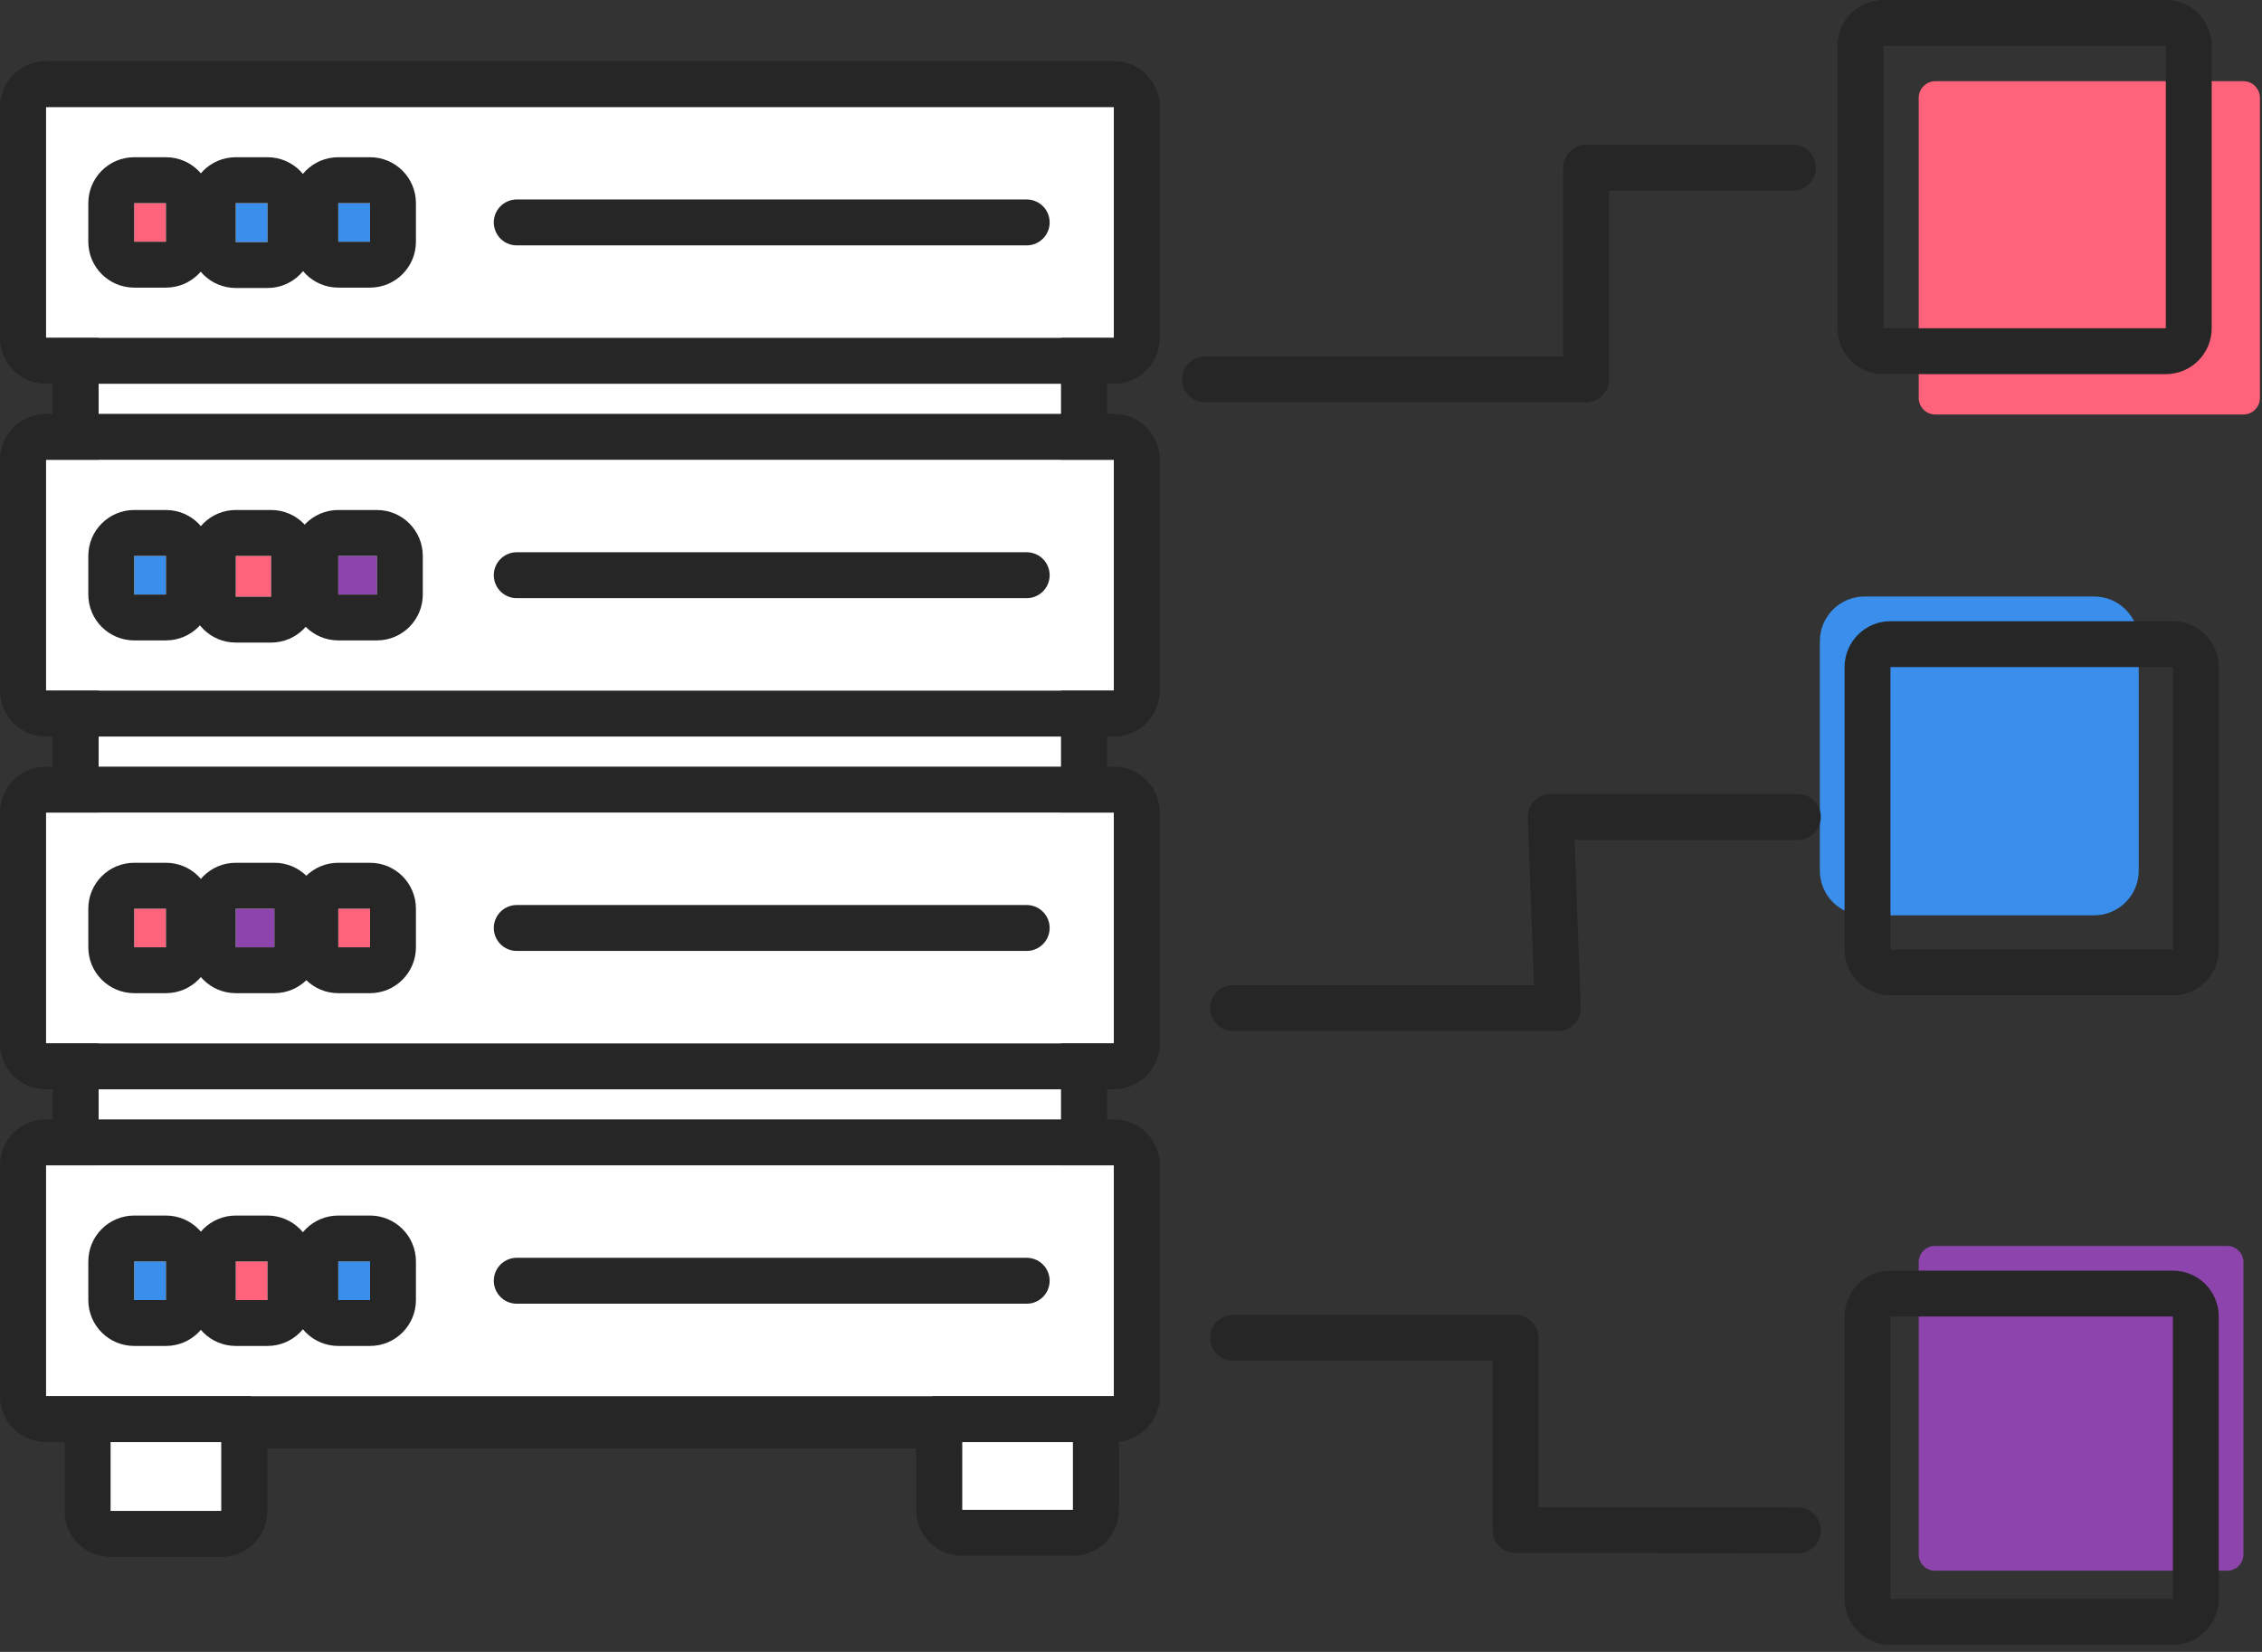 <?xml version="1.0" encoding="UTF-8" standalone="no"?><!DOCTYPE svg PUBLIC "-//W3C//DTD SVG 1.1//EN" "http://www.w3.org/Graphics/SVG/1.1/DTD/svg11.dtd"><svg width="100%" height="100%" viewBox="0 0 267 195" version="1.1" xmlns="http://www.w3.org/2000/svg" xmlns:xlink="http://www.w3.org/1999/xlink" xml:space="preserve" xmlns:serif="http://www.serif.com/" style="fill-rule:evenodd;clip-rule:evenodd;stroke-linejoin:round;stroke-miterlimit:2;"><rect x="0" y="0" width="267" height="195" fill="#333333" stroke="none"/><g id="Server-2" serif:id="Server 2"><g id="Server"><rect x="11.642" y="29.295" width="113.612" height="136.283" style="fill:#fff;"/><path d="M130.67,29.295c0,-2.991 -2.425,-5.416 -5.416,-5.416l-113.612,-0c-2.992,-0 -5.417,2.425 -5.417,5.416l0,136.284c0,2.991 2.425,5.417 5.417,5.417l113.612,-0c2.991,-0 5.416,-2.426 5.416,-5.417l0,-136.284Zm-5.416,0l-113.612,0l-0,136.284l113.612,-0l-0,-136.284Z" style="fill:#262626;"/><rect x="13.043" y="168.986" width="13.093" height="9.39" style="fill:#fff;"/><path d="M31.553,168.986c-0,-2.992 -2.426,-5.417 -5.417,-5.417l-13.093,0c-2.992,0 -5.417,2.425 -5.417,5.417l-0,9.389c-0,2.992 2.425,5.417 5.417,5.417l13.093,0c2.991,0 5.417,-2.425 5.417,-5.417l-0,-9.389Zm-5.417,-0l-13.093,-0l-0,9.389l13.093,0l-0,-9.389Z" style="fill:#262626;"/><rect x="113.561" y="168.986" width="13.093" height="9.256" style="fill:#fff;"/><path d="M132.071,168.986c-0,-2.992 -2.425,-5.417 -5.417,-5.417l-13.093,0c-2.991,0 -5.417,2.425 -5.417,5.417l0,9.256c0,2.991 2.426,5.416 5.417,5.416l13.093,0c2.992,0 5.417,-2.425 5.417,-5.416l-0,-9.256Zm-5.417,-0l-13.093,-0l0,9.256l13.093,-0l0,-9.256Z" style="fill:#262626;"/><g><rect x="5.417" y="12.629" width="126.062" height="27.257" style="fill:#fff;"/><path d="M136.896,12.629c-0,-2.992 -2.426,-5.417 -5.417,-5.417l-126.062,0c-2.992,0 -5.417,2.425 -5.417,5.417l-0,27.256c-0,2.992 2.425,5.417 5.417,5.417l126.062,0c2.991,0 5.417,-2.425 5.417,-5.417l-0,-27.256Zm-5.417,-0l-126.062,-0l-0,27.256l126.062,0l-0,-27.256Z" style="fill:#262626;"/><path d="M60.996,26.257l60.191,0" style="fill:none;stroke:#262626;stroke-width:5.42px;stroke-linecap:round;stroke-miterlimit:1.5;"/><rect x="15.841" y="23.978" width="3.748" height="4.559" style="fill:#ff637c;"/><path d="M25.006,23.978c-0,-2.992 -2.425,-5.417 -5.417,-5.417l-3.748,0c-2.992,0 -5.417,2.425 -5.417,5.417l0,4.558c0,2.992 2.425,5.417 5.417,5.417l3.748,0c2.992,0 5.417,-2.425 5.417,-5.417l-0,-4.558Zm-5.417,-0l-3.748,-0l0,4.558l3.748,0l0,-4.558Z" style="fill:#262626;"/><rect x="27.828" y="23.978" width="3.748" height="4.602" style="fill:#3a8fed;"/><path d="M36.993,23.978c-0,-2.992 -2.425,-5.417 -5.417,-5.417l-3.748,0c-2.992,0 -5.417,2.425 -5.417,5.417l0,4.601c0,2.992 2.425,5.417 5.417,5.417l3.748,-0c2.992,-0 5.417,-2.425 5.417,-5.417l-0,-4.601Zm-5.417,-0l-3.748,-0l-0,4.601l3.748,0l-0,-4.601Z" style="fill:#262626;"/><rect x="39.93" y="23.978" width="3.748" height="4.559" style="fill:#3a8fed;"/><path d="M49.095,23.978c-0,-2.992 -2.426,-5.417 -5.417,-5.417l-3.748,0c-2.992,0 -5.417,2.425 -5.417,5.417l0,4.558c0,2.992 2.425,5.417 5.417,5.417l3.748,0c2.991,0 5.417,-2.425 5.417,-5.417l-0,-4.558Zm-5.417,-0l-3.748,-0l-0,4.558l3.748,0l-0,-4.558Z" style="fill:#262626;"/></g><g><rect x="5.417" y="54.273" width="126.062" height="27.257" style="fill:#fff;"/><path d="M136.896,54.273c-0,-2.991 -2.426,-5.416 -5.417,-5.416l-126.062,-0c-2.992,-0 -5.417,2.425 -5.417,5.416l-0,27.257c-0,2.992 2.425,5.417 5.417,5.417l126.062,-0c2.991,-0 5.417,-2.425 5.417,-5.417l-0,-27.257Zm-5.417,0l-126.062,0l-0,27.257l126.062,0l-0,-27.257Z" style="fill:#262626;"/><path d="M60.996,67.902l60.191,-0" style="fill:none;stroke:#262626;stroke-width:5.42px;stroke-linecap:round;stroke-miterlimit:1.5;"/><rect x="15.841" y="65.622" width="3.748" height="4.559" style="fill:#3a8fed;"/><path d="M25.006,65.622c-0,-2.991 -2.425,-5.416 -5.417,-5.416l-3.748,-0c-2.992,-0 -5.417,2.425 -5.417,5.416l0,4.559c0,2.992 2.425,5.417 5.417,5.417l3.748,-0c2.992,-0 5.417,-2.425 5.417,-5.417l-0,-4.559Zm-5.417,0l-3.748,0l0,4.559l3.748,-0l0,-4.559Z" style="fill:#262626;"/><rect x="27.828" y="65.622" width="4.175" height="4.815" style="fill:#ff637c;"/><path d="M37.419,65.622c0,-2.991 -2.425,-5.416 -5.416,-5.416l-4.175,-0c-2.992,-0 -5.417,2.425 -5.417,5.416l0,4.815c0,2.992 2.425,5.417 5.417,5.417l4.175,-0c2.991,-0 5.416,-2.425 5.416,-5.417l0,-4.815Zm-5.416,0l-4.175,0l-0,4.815l4.175,0l-0,-4.815Z" style="fill:#262626;"/><rect x="39.93" y="65.622" width="4.559" height="4.559" style="fill:#8e44ad;"/><path d="M49.905,65.622c0,-2.991 -2.425,-5.416 -5.417,-5.416l-4.558,-0c-2.992,-0 -5.417,2.425 -5.417,5.416l0,4.559c0,2.992 2.425,5.417 5.417,5.417l4.558,-0c2.992,-0 5.417,-2.425 5.417,-5.417l0,-4.559Zm-5.417,0l-4.558,0l-0,4.559l4.558,-0l0,-4.559Z" style="fill:#262626;"/></g><g><rect x="5.417" y="95.918" width="126.062" height="27.257" style="fill:#fff;"/><path d="M136.896,95.918c-0,-2.992 -2.426,-5.417 -5.417,-5.417l-126.062,0c-2.992,0 -5.417,2.425 -5.417,5.417l-0,27.257c-0,2.991 2.425,5.416 5.417,5.416l126.062,0c2.991,0 5.417,-2.425 5.417,-5.416l-0,-27.257Zm-5.417,-0l-126.062,-0l-0,27.257l126.062,-0l-0,-27.257Z" style="fill:#262626;"/><path d="M60.996,109.546l60.191,0" style="fill:none;stroke:#262626;stroke-width:5.42px;stroke-linecap:round;stroke-miterlimit:1.5;"/><rect x="15.841" y="107.267" width="3.748" height="4.559" style="fill:#ff637c;"/><path d="M25.006,107.267c-0,-2.992 -2.425,-5.417 -5.417,-5.417l-3.748,0c-2.992,0 -5.417,2.425 -5.417,5.417l0,4.559c0,2.991 2.425,5.416 5.417,5.416l3.748,0c2.992,0 5.417,-2.425 5.417,-5.416l-0,-4.559Zm-5.417,-0l-3.748,-0l0,4.559l3.748,-0l0,-4.559Z" style="fill:#262626;"/><rect x="27.828" y="107.267" width="4.559" height="4.559" style="fill:#8e44ad;"/><path d="M37.803,107.267c0,-2.992 -2.425,-5.417 -5.417,-5.417l-4.558,0c-2.992,0 -5.417,2.425 -5.417,5.417l0,4.559c0,2.991 2.425,5.416 5.417,5.416l4.558,0c2.992,0 5.417,-2.425 5.417,-5.416l0,-4.559Zm-5.417,-0l-4.558,-0l-0,4.559l4.558,-0l0,-4.559Z" style="fill:#262626;"/><rect x="39.93" y="107.267" width="3.748" height="4.559" style="fill:#ff637c;"/><path d="M49.095,107.267c-0,-2.992 -2.426,-5.417 -5.417,-5.417l-3.748,0c-2.992,0 -5.417,2.425 -5.417,5.417l0,4.559c0,2.991 2.425,5.416 5.417,5.416l3.748,0c2.991,0 5.417,-2.425 5.417,-5.416l-0,-4.559Zm-5.417,-0l-3.748,-0l-0,4.559l3.748,-0l-0,-4.559Z" style="fill:#262626;"/></g><g><rect x="5.417" y="137.563" width="126.062" height="27.257" style="fill:#fff;"/><path d="M136.896,137.563c-0,-2.992 -2.426,-5.417 -5.417,-5.417l-126.062,-0c-2.992,-0 -5.417,2.425 -5.417,5.417l-0,27.256c-0,2.992 2.425,5.417 5.417,5.417l126.062,-0c2.991,-0 5.417,-2.425 5.417,-5.417l-0,-27.256Zm-5.417,-0l-126.062,-0l-0,27.256l126.062,0l-0,-27.256Z" style="fill:#262626;"/><path d="M60.996,151.191l60.191,-0" style="fill:none;stroke:#262626;stroke-width:5.42px;stroke-linecap:round;stroke-miterlimit:1.5;"/><rect x="15.841" y="148.912" width="3.748" height="4.559" style="fill:#3a8fed;"/><path d="M25.006,148.912c-0,-2.992 -2.425,-5.417 -5.417,-5.417l-3.748,-0c-2.992,-0 -5.417,2.425 -5.417,5.417l0,4.558c0,2.992 2.425,5.417 5.417,5.417l3.748,-0c2.992,-0 5.417,-2.425 5.417,-5.417l-0,-4.558Zm-5.417,-0l-3.748,-0l0,4.558l3.748,0l0,-4.558Z" style="fill:#262626;"/><rect x="27.828" y="148.912" width="3.748" height="4.559" style="fill:#ff637c;"/><path d="M36.993,148.912c-0,-2.992 -2.425,-5.417 -5.417,-5.417l-3.748,-0c-2.992,-0 -5.417,2.425 -5.417,5.417l0,4.558c0,2.992 2.425,5.417 5.417,5.417l3.748,-0c2.992,-0 5.417,-2.425 5.417,-5.417l-0,-4.558Zm-5.417,-0l-3.748,-0l-0,4.558l3.748,0l-0,-4.558Z" style="fill:#262626;"/><rect x="39.93" y="148.912" width="3.748" height="4.559" style="fill:#3a8fed;"/><path d="M49.095,148.912c-0,-2.992 -2.426,-5.417 -5.417,-5.417l-3.748,-0c-2.992,-0 -5.417,2.425 -5.417,5.417l0,4.558c0,2.992 2.425,5.417 5.417,5.417l3.748,-0c2.991,-0 5.417,-2.425 5.417,-5.417l-0,-4.558Zm-5.417,-0l-3.748,-0l-0,4.558l3.748,0l-0,-4.558Z" style="fill:#262626;"/></g></g><path d="M266.757,11.551c-0,-1.086 -0.882,-1.968 -1.968,-1.968l-36.343,0c-1.085,0 -1.967,0.882 -1.967,1.968l-0,35.417c-0,1.086 0.882,1.967 1.967,1.967l36.343,0c1.086,0 1.968,-0.881 1.968,-1.967l-0,-35.417Z" style="fill:#ff637c;"/><path d="M261.062,5.417c0,-2.992 -2.425,-5.417 -5.416,-5.417l-33.334,0c-2.991,-0 -5.416,2.425 -5.416,5.417l-0,33.333c-0,2.992 2.425,5.417 5.416,5.417l33.334,-0c2.991,-0 5.416,-2.425 5.416,-5.417l0,-33.333Zm-5.416,-0l-33.334,-0l0,33.333l33.334,0l-0,-33.333Z" style="fill:#262626;"/><path d="M252.449,75.686c-0,-2.908 -2.361,-5.269 -5.27,-5.269l-27.098,-0c-2.908,-0 -5.269,2.361 -5.269,5.269l0,27.098c0,2.908 2.361,5.269 5.269,5.269l27.098,-0c2.909,-0 5.27,-2.361 5.27,-5.269l-0,-27.098Z" style="fill:#3a8fed;"/><path d="M261.896,78.75c-0,-2.992 -2.426,-5.417 -5.417,-5.417l-33.333,0c-2.992,0 -5.417,2.425 -5.417,5.417l-0,33.333c-0,2.992 2.425,5.417 5.417,5.417l33.333,0c2.991,0 5.417,-2.425 5.417,-5.417l-0,-33.333Zm-5.417,0l-33.333,0l-0,33.333l33.333,0l-0,-33.333Z" style="fill:#262626;"/><path d="M264.812,149c0,-1.058 -0.859,-1.917 -1.916,-1.917l-34.5,0c-1.058,0 -1.917,0.859 -1.917,1.917l-0,34.5c-0,1.058 0.859,1.917 1.917,1.917l34.5,-0c1.057,-0 1.916,-0.859 1.916,-1.917l0,-34.5Z" style="fill:#8e44ad;"/><path d="M261.896,155.417c-0,-2.992 -2.426,-5.417 -5.417,-5.417l-33.333,0c-2.992,-0 -5.417,2.425 -5.417,5.417l-0,33.333c-0,2.992 2.425,5.417 5.417,5.417l33.333,-0c2.991,-0 5.417,-2.425 5.417,-5.417l-0,-33.333Zm-5.417,-0l-33.333,-0l-0,33.333l33.333,-0l-0,-33.333Z" style="fill:#262626;"/><path d="M145.546,119.008l38.334,-0l-0.834,-22.559l29.167,-0" style="fill:none;stroke:#262626;stroke-width:5.42px;stroke-linecap:round;stroke-miterlimit:1.5;"/><path d="M145.546,157.935l33.334,0l-0,22.68l33.333,0.05" style="fill:none;stroke:#262626;stroke-width:5.42px;stroke-linecap:round;stroke-miterlimit:1.5;"/><path d="M211.639,19.789l-24.426,0l-0,24.993l-44.974,0" style="fill:none;stroke:#262626;stroke-width:5.42px;stroke-linecap:round;stroke-miterlimit:1.5;"/></g></svg>